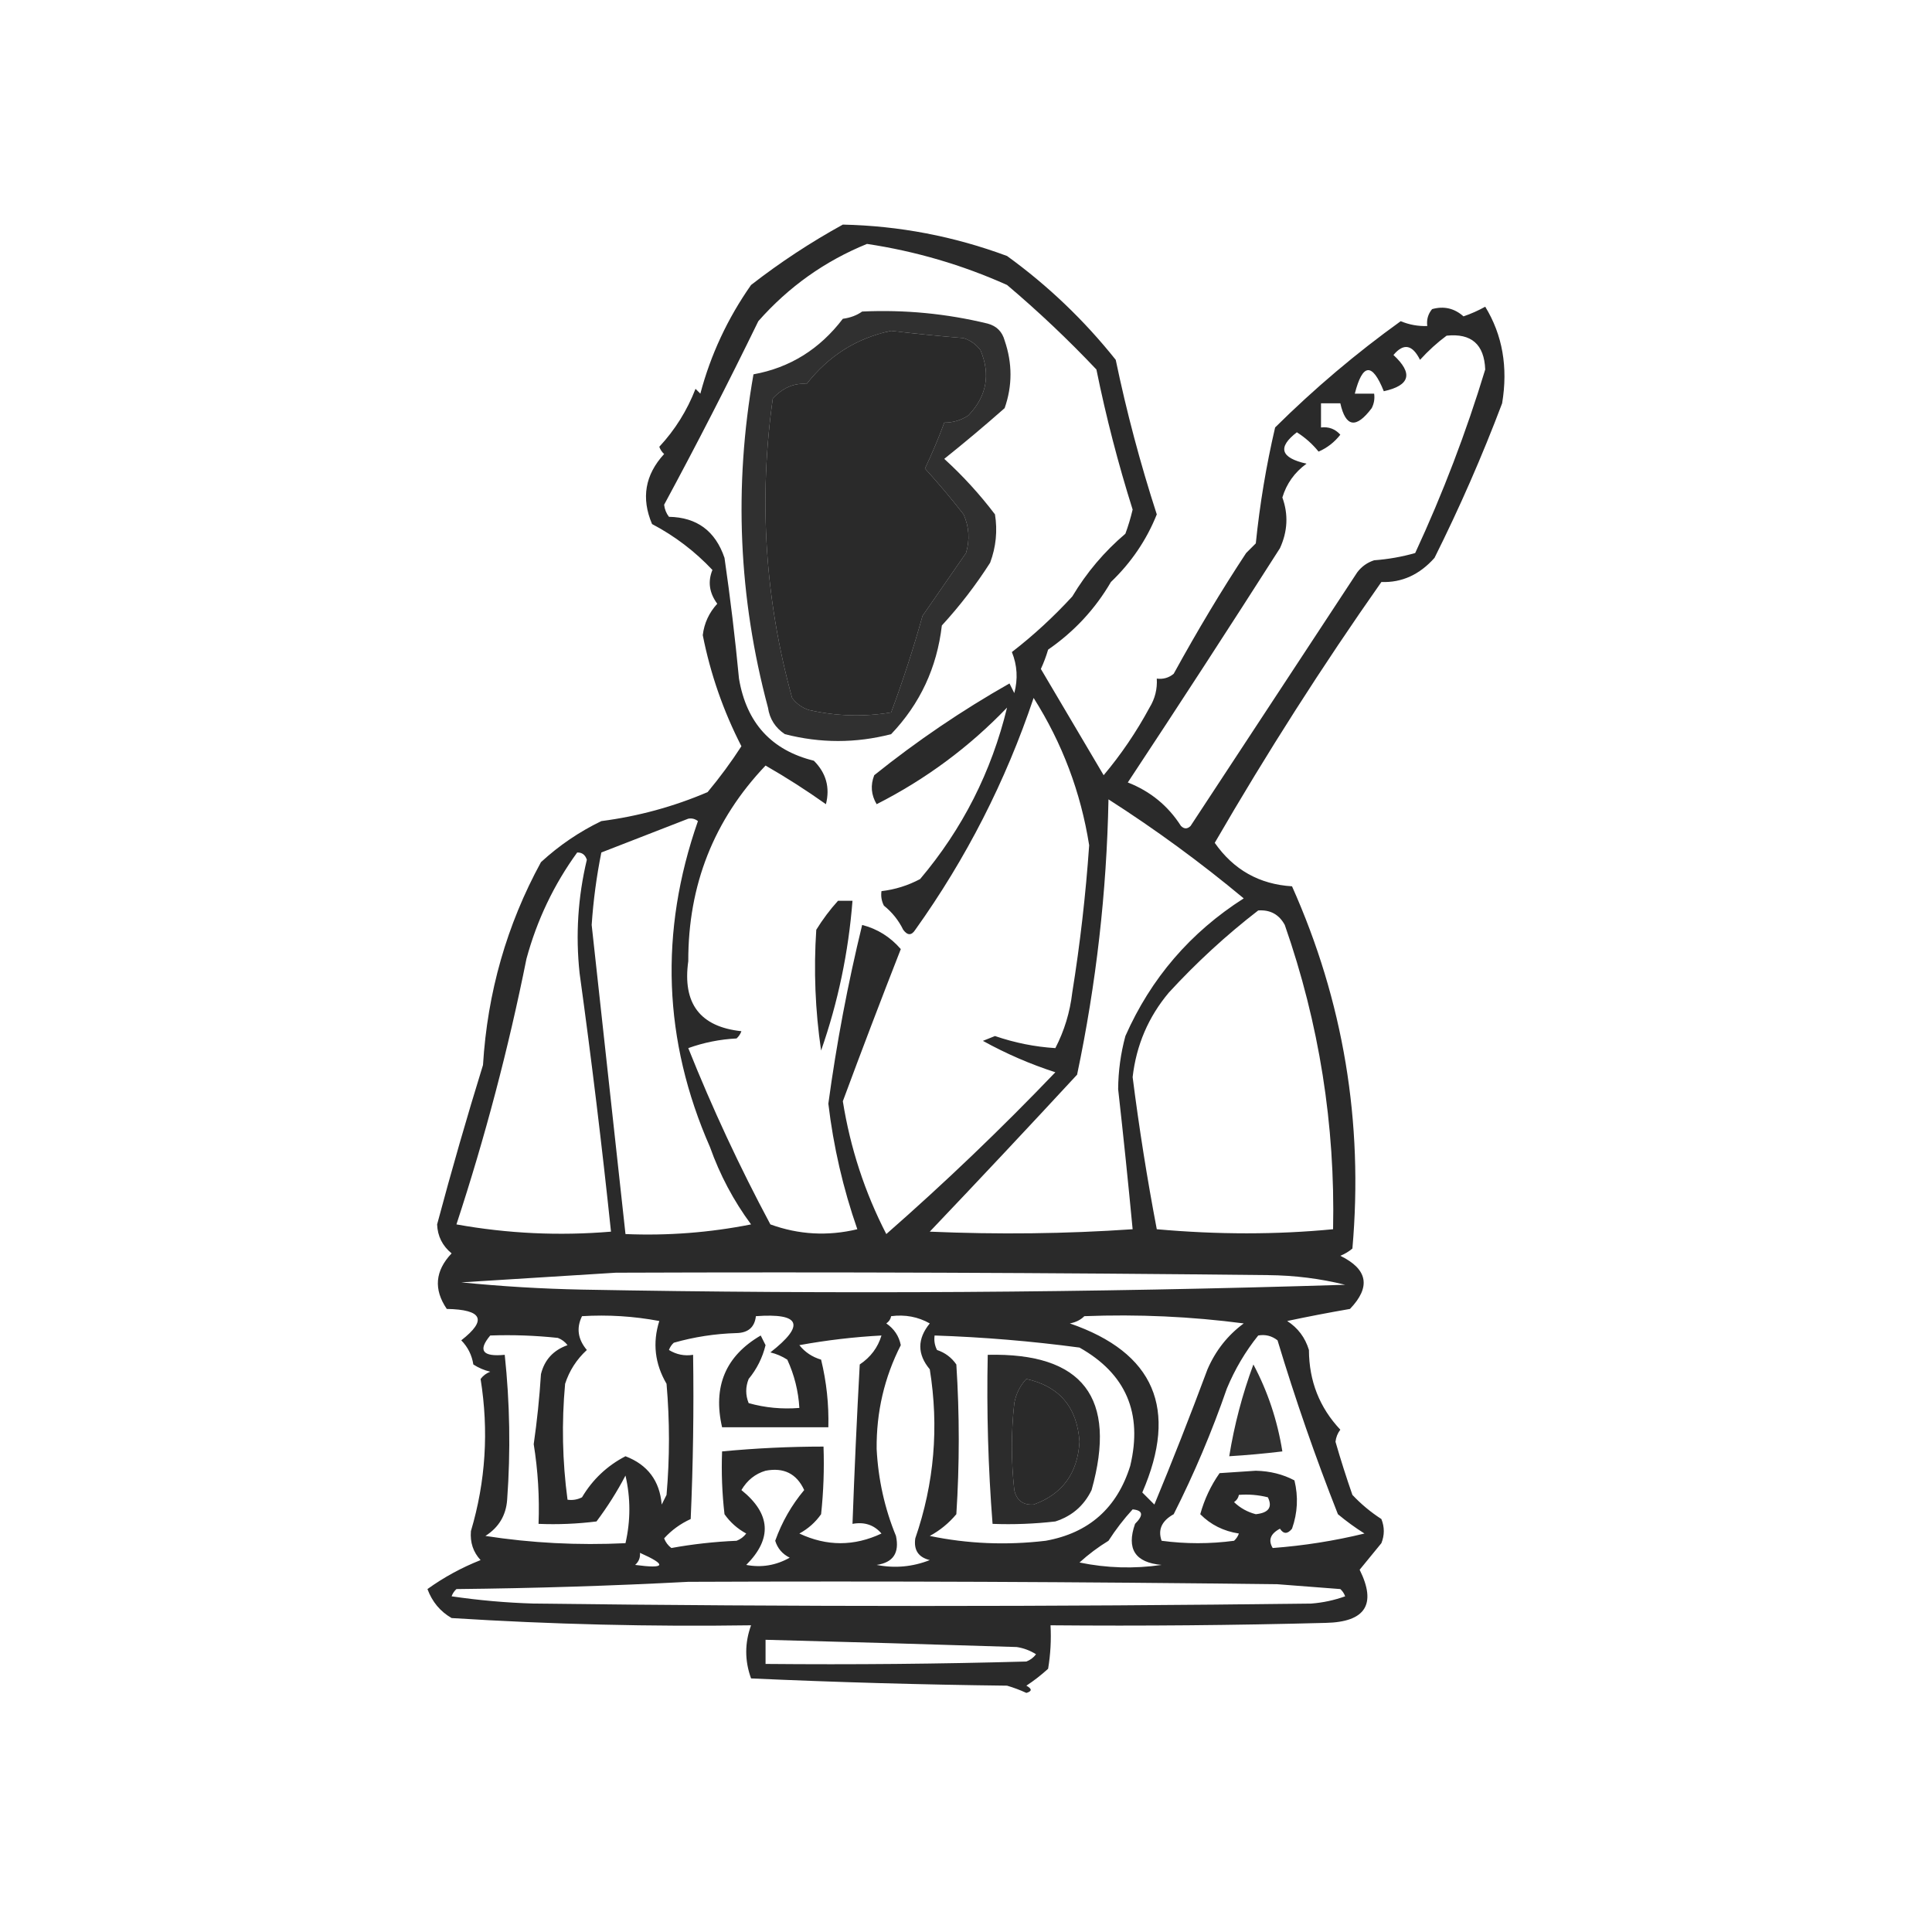 <?xml version="1.0" encoding="UTF-8"?>
<!DOCTYPE svg PUBLIC "-//W3C//DTD SVG 1.1//EN" "http://www.w3.org/Graphics/SVG/1.1/DTD/svg11.dtd">
<svg xmlns="http://www.w3.org/2000/svg" version="1.1" width="400px" height="400px" style="shape-rendering:geometricPrecision; text-rendering:geometricPrecision; image-rendering:optimizeQuality; fill-rule:evenodd; clip-rule:evenodd" xmlns:xlink="http://www.w3.org/1999/xlink">
<g><path style="opacity:0.833" fill="#000000" d="M 174.5,46.5 C 186.181,46.753 197.514,48.919 208.5,53C 216.962,59.128 224.462,66.294 231,74.5C 233.25,85.294 236.084,95.961 239.5,106.5C 237.377,111.805 234.21,116.472 230,120.5C 226.748,126.088 222.415,130.755 217,134.5C 216.598,135.872 216.098,137.205 215.5,138.5C 219.848,145.869 224.181,153.202 228.5,160.5C 232.115,156.199 235.282,151.532 238,146.5C 239.128,144.655 239.628,142.655 239.5,140.5C 240.822,140.67 241.989,140.337 243,139.5C 247.975,130.446 252.975,122.112 258,114.5C 258.667,113.833 259.333,113.167 260,112.5C 260.827,104.39 262.16,96.39 264,88.5C 272.128,80.45 280.795,73.116 290,66.5C 291.766,67.234 293.599,67.567 295.5,67.5C 295.33,66.178 295.663,65.011 296.5,64C 298.938,63.318 301.105,63.818 303,65.5C 304.559,64.971 306.059,64.304 307.5,63.5C 311.079,69.356 312.246,76.023 311,83.5C 306.869,94.426 302.202,105.093 297,115.5C 293.906,118.986 290.24,120.653 286,120.5C 273.808,137.841 262.308,155.841 251.5,174.5C 255.411,180.087 260.744,183.087 267.5,183.5C 278.134,207.305 282.301,232.305 280,258.5C 279.25,259.126 278.416,259.626 277.5,260C 283.19,262.782 283.857,266.449 279.5,271C 275.148,271.752 270.815,272.585 266.5,273.5C 268.718,274.924 270.218,276.924 271,279.5C 271.028,285.929 273.194,291.429 277.5,296C 276.941,296.725 276.608,297.558 276.5,298.5C 277.566,302.197 278.732,305.864 280,309.5C 281.775,311.394 283.775,313.061 286,314.5C 286.667,316.167 286.667,317.833 286,319.5C 284.456,321.369 282.956,323.203 281.5,325C 285.05,332.148 282.717,335.815 274.5,336C 255.503,336.5 236.503,336.667 217.5,336.5C 217.665,339.518 217.498,342.518 217,345.5C 215.59,346.787 214.09,347.954 212.5,349C 213.696,349.654 213.696,350.154 212.5,350.5C 211.205,349.902 209.872,349.402 208.5,349C 190.802,348.793 173.136,348.293 155.5,347.5C 154.167,343.833 154.167,340.167 155.5,336.5C 134.811,336.805 114.144,336.305 93.5,335C 91.14,333.635 89.474,331.635 88.5,329C 91.889,326.561 95.555,324.561 99.5,323C 97.972,321.352 97.305,319.352 97.5,317C 100.554,306.722 101.221,296.222 99.5,285.5C 100.025,284.808 100.692,284.308 101.5,284C 100.234,283.691 99.067,283.191 98,282.5C 97.696,280.559 96.863,278.893 95.5,277.5C 100.894,273.301 99.894,271.134 92.5,271C 89.741,266.941 90.075,263.108 93.5,259.5C 91.598,257.937 90.598,255.937 90.5,253.5C 93.496,242.288 96.662,231.288 100,220.5C 100.916,205.487 104.916,191.487 112,178.5C 115.768,175.036 119.934,172.203 124.5,170C 132.141,169.004 139.474,167.004 146.5,164C 149.026,160.974 151.36,157.807 153.5,154.5C 149.761,147.212 147.094,139.545 145.5,131.5C 145.795,129.029 146.795,126.863 148.5,125C 146.845,122.753 146.512,120.42 147.5,118C 143.842,114.122 139.675,110.956 135,108.5C 132.716,103.133 133.55,98.3 137.5,94C 137.043,93.586 136.709,93.086 136.5,92.5C 139.751,89.005 142.251,85.005 144,80.5C 144.333,80.833 144.667,81.167 145,81.5C 147.142,73.427 150.642,65.927 155.5,59C 161.51,54.329 167.843,50.163 174.5,46.5 Z M 208.5,146.5 C 205.277,159.78 199.277,171.614 190.5,182C 187.978,183.341 185.311,184.174 182.5,184.5C 182.351,185.552 182.517,186.552 183,187.5C 184.713,188.878 186.047,190.545 187,192.5C 187.893,193.711 188.726,193.711 189.5,192.5C 200.042,177.749 208.209,161.749 214,144.5C 219.932,153.866 223.765,164.033 225.5,175C 224.791,185.218 223.624,195.385 222,205.5C 221.524,209.576 220.358,213.41 218.5,217C 214.286,216.742 210.12,215.908 206,214.5C 205.167,214.833 204.333,215.167 203.5,215.5C 208.305,218.156 213.305,220.323 218.5,222C 207.288,233.714 195.621,244.88 183.5,255.5C 179.045,246.86 176.045,237.693 174.5,228C 178.398,217.475 182.398,206.975 186.5,196.5C 184.324,193.98 181.658,192.313 178.5,191.5C 175.525,203.707 173.192,216.041 171.5,228.5C 172.553,237.38 174.553,246.046 177.5,254.5C 171.371,255.967 165.371,255.633 159.5,253.5C 153.142,241.619 147.475,229.452 142.5,217C 145.711,215.847 149.044,215.18 152.5,215C 152.957,214.586 153.291,214.086 153.5,213.5C 144.94,212.593 141.273,207.76 142.5,199C 142.467,183.244 147.801,169.744 158.5,158.5C 162.801,160.969 166.967,163.636 171,166.5C 171.874,163.039 171.04,160.039 168.5,157.5C 159.711,155.326 154.544,149.66 153,140.5C 152.203,132.13 151.203,123.797 150,115.5C 148.112,109.935 144.279,107.102 138.5,107C 137.941,106.275 137.608,105.442 137.5,104.5C 144.238,92.026 150.738,79.36 157,66.5C 163.274,59.385 170.774,54.051 179.5,50.5C 189.569,52.013 199.235,54.846 208.5,59C 214.969,64.468 221.136,70.301 227,76.5C 228.995,86.31 231.495,95.977 234.5,105.5C 234.101,107.197 233.601,108.863 233,110.5C 228.642,114.196 224.975,118.53 222,123.5C 218.081,127.758 213.915,131.591 209.5,135C 210.61,137.737 210.777,140.571 210,143.5C 209.667,142.833 209.333,142.167 209,141.5C 199.147,147.091 189.814,153.424 181,160.5C 180.192,162.579 180.359,164.579 181.5,166.5C 191.645,161.351 200.645,154.684 208.5,146.5 Z M 184.5,68.5 C 189.481,69.089 194.481,69.589 199.5,70C 200.931,70.465 202.097,71.299 203,72.5C 205.114,77.544 204.281,82.044 200.5,86C 198.975,87.009 197.308,87.509 195.5,87.5C 194.341,90.662 193.008,93.829 191.5,97C 194.277,100.042 196.944,103.208 199.5,106.5C 200.652,109.106 200.818,111.773 200,114.5C 197,118.833 194,123.167 191,127.5C 189.098,134.291 186.931,140.958 184.5,147.5C 178.846,148.453 173.18,148.286 167.5,147C 166.069,146.535 164.903,145.701 164,144.5C 158.384,124.141 157.05,103.475 160,82.5C 162.104,80.262 164.438,79.262 167,79.5C 171.594,73.632 177.427,69.965 184.5,68.5 Z M 299.5,69.5 C 304.627,68.958 307.294,71.291 307.5,76.5C 303.56,89.484 298.727,102.151 293,114.5C 290.26,115.282 287.426,115.782 284.5,116C 283.069,116.465 281.903,117.299 281,118.5C 269.5,136 258,153.5 246.5,171C 245.833,171.667 245.167,171.667 244.5,171C 241.832,166.826 238.165,163.826 233.5,162C 244.125,145.919 254.625,129.752 265,113.5C 266.599,110.009 266.766,106.509 265.5,103C 266.361,100.132 268.028,97.799 270.5,96C 265.113,94.791 264.447,92.624 268.5,89.5C 270.211,90.581 271.711,91.915 273,93.5C 274.775,92.73 276.275,91.563 277.5,90C 276.437,88.812 275.103,88.312 273.5,88.5C 273.5,86.833 273.5,85.167 273.5,83.5C 274.833,83.5 276.167,83.5 277.5,83.5C 278.608,88.465 280.774,88.798 284,84.5C 284.483,83.552 284.649,82.552 284.5,81.5C 283.167,81.5 281.833,81.5 280.5,81.5C 282.106,75.188 284.106,75.022 286.5,81C 291.953,79.806 292.62,77.306 288.5,73.5C 290.59,70.991 292.423,71.325 294,74.5C 295.73,72.598 297.563,70.931 299.5,69.5 Z M 229.5,165.5 C 239.236,171.729 248.569,178.562 257.5,186C 246.457,193.042 238.29,202.542 233,214.5C 232.028,218.097 231.528,221.764 231.5,225.5C 232.583,235.163 233.583,244.829 234.5,254.5C 220.695,255.449 206.695,255.615 192.5,255C 202.801,244.179 212.967,233.345 223,222.5C 226.96,203.693 229.127,184.693 229.5,165.5 Z M 142.5,169.5 C 143.239,169.369 143.906,169.536 144.5,170C 136.476,192.943 137.31,215.443 147,237.5C 149.055,243.277 151.888,248.611 155.5,253.5C 146.925,255.199 138.258,255.866 129.5,255.5C 127.167,234.173 124.834,212.84 122.5,191.5C 122.838,186.453 123.505,181.453 124.5,176.5C 130.599,174.139 136.599,171.806 142.5,169.5 Z M 119.5,176.5 C 120.497,176.47 121.164,176.97 121.5,178C 119.652,185.741 119.152,193.574 120,201.5C 122.461,219.352 124.628,237.185 126.5,255C 115.757,255.903 105.091,255.403 94.5,253.5C 100.426,235.465 105.259,217.132 109,198.5C 111.182,190.471 114.682,183.138 119.5,176.5 Z M 260.5,188.5 C 262.981,188.323 264.814,189.323 266,191.5C 273.122,211.899 276.455,232.899 276,254.5C 264.302,255.629 252.135,255.629 239.5,254.5C 237.509,244.067 235.843,233.567 234.5,223C 235.258,216.384 237.758,210.551 242,205.5C 247.737,199.259 253.903,193.592 260.5,188.5 Z M 127.5,263.5 C 172.501,263.333 217.501,263.5 262.5,264C 268.01,264.05 273.343,264.717 278.5,266C 225.87,267.645 173.204,267.978 120.5,267C 112.147,266.832 103.813,266.332 95.5,265.5C 106.326,264.833 116.992,264.167 127.5,263.5 Z M 120.5,272.5 C 125.875,272.172 131.208,272.505 136.5,273.5C 135.074,278.022 135.574,282.355 138,286.5C 138.667,294.167 138.667,301.833 138,309.5C 137.667,310.167 137.333,310.833 137,311.5C 136.588,306.589 134.088,303.256 129.5,301.5C 125.692,303.474 122.692,306.308 120.5,310C 119.552,310.483 118.552,310.649 117.5,310.5C 116.431,302.535 116.264,294.535 117,286.5C 117.878,283.785 119.378,281.451 121.5,279.5C 119.631,277.278 119.298,274.945 120.5,272.5 Z M 156.5,272.5 C 165.749,271.827 166.749,274.327 159.5,280C 160.766,280.309 161.933,280.809 163,281.5C 164.461,284.679 165.295,288.012 165.5,291.5C 161.894,291.789 158.394,291.456 155,290.5C 154.333,288.833 154.333,287.167 155,285.5C 156.696,283.44 157.863,281.107 158.5,278.5C 158.167,277.833 157.833,277.167 157.5,276.5C 150.223,280.736 147.557,287.069 149.5,295.5C 156.833,295.5 164.167,295.5 171.5,295.5C 171.622,290.768 171.122,286.102 170,281.5C 168.155,280.95 166.655,279.95 165.5,278.5C 171.129,277.473 176.795,276.807 182.5,276.5C 181.756,278.986 180.256,280.986 178,282.5C 177.4,293.499 176.9,304.499 176.5,315.5C 178.977,315.051 180.977,315.717 182.5,317.5C 176.833,320.167 171.167,320.167 165.5,317.5C 167.323,316.509 168.823,315.176 170,313.5C 170.499,308.845 170.666,304.179 170.5,299.5C 163.48,299.502 156.48,299.835 149.5,300.5C 149.334,304.846 149.501,309.179 150,313.5C 151.177,315.176 152.677,316.509 154.5,317.5C 153.975,318.192 153.308,318.692 152.5,319C 147.914,319.197 143.414,319.697 139,320.5C 138.308,319.975 137.808,319.308 137.5,318.5C 139.029,316.812 140.863,315.479 143,314.5C 143.5,303.172 143.667,291.838 143.5,280.5C 141.712,280.785 140.045,280.452 138.5,279.5C 138.709,278.914 139.043,278.414 139.5,278C 143.716,276.796 148.049,276.13 152.5,276C 154.91,275.943 156.244,274.776 156.5,272.5 Z M 184.5,272.5 C 187.397,272.125 190.063,272.625 192.5,274C 189.887,277.204 189.887,280.37 192.5,283.5C 194.428,295.456 193.428,307.123 189.5,318.5C 189.148,320.924 190.148,322.424 192.5,323C 188.928,324.405 185.261,324.738 181.5,324C 184.918,323.511 186.251,321.511 185.5,318C 183.161,312.316 181.828,306.316 181.5,300C 181.427,292.353 183.094,285.186 186.5,278.5C 186.124,276.617 185.124,275.117 183.5,274C 184.056,273.617 184.389,273.117 184.5,272.5 Z M 224.5,272.5 C 235.578,272.069 246.578,272.569 257.5,274C 254.179,276.452 251.679,279.618 250,283.5C 246.363,293.255 242.696,302.588 239,311.5C 238.167,310.667 237.333,309.833 236.5,309C 244.006,291.699 239.006,280.032 221.5,274C 222.737,273.768 223.737,273.268 224.5,272.5 Z M 101.5,276.5 C 106.179,276.334 110.845,276.501 115.5,277C 116.308,277.308 116.975,277.808 117.5,278.5C 114.56,279.54 112.726,281.54 112,284.5C 111.693,289.357 111.193,294.19 110.5,299C 111.378,304.463 111.712,309.963 111.5,315.5C 115.514,315.666 119.514,315.499 123.5,315C 125.781,311.955 127.781,308.788 129.5,305.5C 130.569,310.156 130.569,314.822 129.5,319.5C 119.667,319.972 110,319.472 100.5,318C 103.268,316.238 104.768,313.738 105,310.5C 105.729,300.473 105.563,290.473 104.5,280.5C 99.894,280.949 98.894,279.616 101.5,276.5 Z M 193.5,276.5 C 203.547,276.836 213.547,277.669 223.5,279C 233.116,284.411 236.616,292.578 234,303.5C 231.275,312.227 225.442,317.394 216.5,319C 208.335,319.964 200.335,319.63 192.5,318C 194.609,316.859 196.442,315.359 198,313.5C 198.667,303.167 198.667,292.833 198,282.5C 197.009,281.061 195.676,280.061 194,279.5C 193.517,278.552 193.351,277.552 193.5,276.5 Z M 260.5,276.5 C 261.978,276.238 263.311,276.571 264.5,277.5C 268.173,289.688 272.34,301.688 277,313.5C 278.745,314.956 280.578,316.289 282.5,317.5C 276.265,319.018 269.932,320.018 263.5,320.5C 262.524,318.877 263.024,317.543 265,316.5C 265.741,317.641 266.575,317.641 267.5,316.5C 268.657,313.216 268.824,309.882 268,306.5C 265.617,305.234 262.95,304.568 260,304.5C 257.5,304.667 255,304.833 252.5,305C 250.695,307.567 249.362,310.401 248.5,313.5C 250.664,315.684 253.331,317.017 256.5,317.5C 256.291,318.086 255.957,318.586 255.5,319C 250.5,319.667 245.5,319.667 240.5,319C 239.689,316.709 240.523,314.875 243,313.5C 247.252,305.078 250.918,296.412 254,287.5C 255.674,283.476 257.841,279.809 260.5,276.5 Z M 212.5,285.5 C 219.35,287.024 223.017,291.358 223.5,298.5C 223.118,305.026 219.951,309.36 214,311.5C 211.812,311.646 210.479,310.646 210,308.5C 209.333,302.5 209.333,296.5 210,290.5C 210.366,288.548 211.199,286.882 212.5,285.5 Z M 158.5,304.5 C 162.271,303.774 164.937,305.107 166.5,308.5C 163.884,311.624 161.884,315.124 160.5,319C 160.988,320.584 161.988,321.751 163.5,322.5C 160.662,324.102 157.662,324.602 154.5,324C 159.924,318.572 159.591,313.406 153.5,308.5C 154.707,306.459 156.374,305.126 158.5,304.5 Z M 256.5,309.5 C 258.527,309.338 260.527,309.505 262.5,310C 263.495,312.055 262.662,313.221 260,313.5C 258.274,313.054 256.774,312.221 255.5,311C 256.056,310.617 256.389,310.117 256.5,309.5 Z M 234.5,312.5 C 236.646,312.696 236.812,313.696 235,315.5C 233.181,320.683 235.014,323.516 240.5,324C 234.804,324.83 229.137,324.663 223.5,323.5C 225.359,321.808 227.359,320.308 229.5,319C 230.999,316.672 232.666,314.505 234.5,312.5 Z M 132.5,321.5 C 138.144,324.011 137.811,324.845 131.5,324C 132.252,323.329 132.586,322.496 132.5,321.5 Z M 142.5,327.5 C 183.168,327.333 223.835,327.5 264.5,328C 268.833,328.333 273.167,328.667 277.5,329C 277.957,329.414 278.291,329.914 278.5,330.5C 276.234,331.314 273.9,331.814 271.5,332C 217.833,332.667 164.167,332.667 110.5,332C 104.804,331.83 99.138,331.33 93.5,330.5C 93.709,329.914 94.043,329.414 94.5,329C 110.672,328.831 126.672,328.331 142.5,327.5 Z M 158.5,339.5 C 175.833,339.949 193.166,340.449 210.5,341C 211.938,341.219 213.271,341.719 214.5,342.5C 213.975,343.192 213.308,343.692 212.5,344C 194.503,344.5 176.503,344.667 158.5,344.5C 158.5,342.833 158.5,341.167 158.5,339.5 Z"/></g>
<g><path style="opacity:0.81" fill="#000000" d="M 178.5,64.5 C 187.303,64.091 195.97,64.925 204.5,67C 206.333,67.5 207.5,68.667 208,70.5C 209.618,75.213 209.618,79.88 208,84.5C 203.886,88.129 199.719,91.629 195.5,95C 199.369,98.534 202.869,102.367 206,106.5C 206.546,109.899 206.213,113.232 205,116.5C 202.05,121.118 198.716,125.452 195,129.5C 193.987,138.224 190.487,145.724 184.5,152C 177.183,153.892 169.849,153.892 162.5,152C 160.513,150.681 159.346,148.848 159,146.5C 152.903,123.722 151.903,100.722 156,77.5C 163.529,76.138 169.695,72.305 174.5,66C 176.058,65.79 177.391,65.29 178.5,64.5 Z M 184.5,68.5 C 177.427,69.965 171.594,73.632 167,79.5C 164.438,79.262 162.104,80.262 160,82.5C 157.05,103.475 158.384,124.141 164,144.5C 164.903,145.701 166.069,146.535 167.5,147C 173.18,148.286 178.846,148.453 184.5,147.5C 186.931,140.958 189.098,134.291 191,127.5C 194,123.167 197,118.833 200,114.5C 200.818,111.773 200.652,109.106 199.5,106.5C 196.944,103.208 194.277,100.042 191.5,97C 193.008,93.829 194.341,90.662 195.5,87.5C 197.308,87.509 198.975,87.009 200.5,86C 204.281,82.044 205.114,77.544 203,72.5C 202.097,71.299 200.931,70.465 199.5,70C 194.481,69.589 189.481,69.089 184.5,68.5 Z"/></g>
<g><path style="opacity:0.834" fill="#000000" d="M 173.5,186.5 C 174.5,186.5 175.5,186.5 176.5,186.5C 175.667,197.166 173.501,207.499 170,217.5C 168.779,209.194 168.446,200.86 169,192.5C 170.332,190.34 171.832,188.34 173.5,186.5 Z"/></g>
<g><path style="opacity:0.825" fill="#000000" d="M 204.5,280.5 C 224.2,280.046 231.367,289.379 226,308.5C 224.437,311.728 221.937,313.895 218.5,315C 214.179,315.499 209.846,315.666 205.5,315.5C 204.587,303.864 204.254,292.197 204.5,280.5 Z M 212.5,285.5 C 211.199,286.882 210.366,288.548 210,290.5C 209.333,296.5 209.333,302.5 210,308.5C 210.479,310.646 211.812,311.646 214,311.5C 219.951,309.36 223.118,305.026 223.5,298.5C 223.017,291.358 219.35,287.024 212.5,285.5 Z"/></g>
<g><path style="opacity:0.812" fill="#000000" d="M 259.5,282.5 C 262.473,288.085 264.473,294.085 265.5,300.5C 261.846,300.942 258.179,301.276 254.5,301.5C 255.551,295.013 257.217,288.68 259.5,282.5 Z"/></g>
<style>
        path { fill: #000; }
        @media (prefers-color-scheme: dark) {
            path { fill: #FFF; }
        }
    </style>
</svg>
